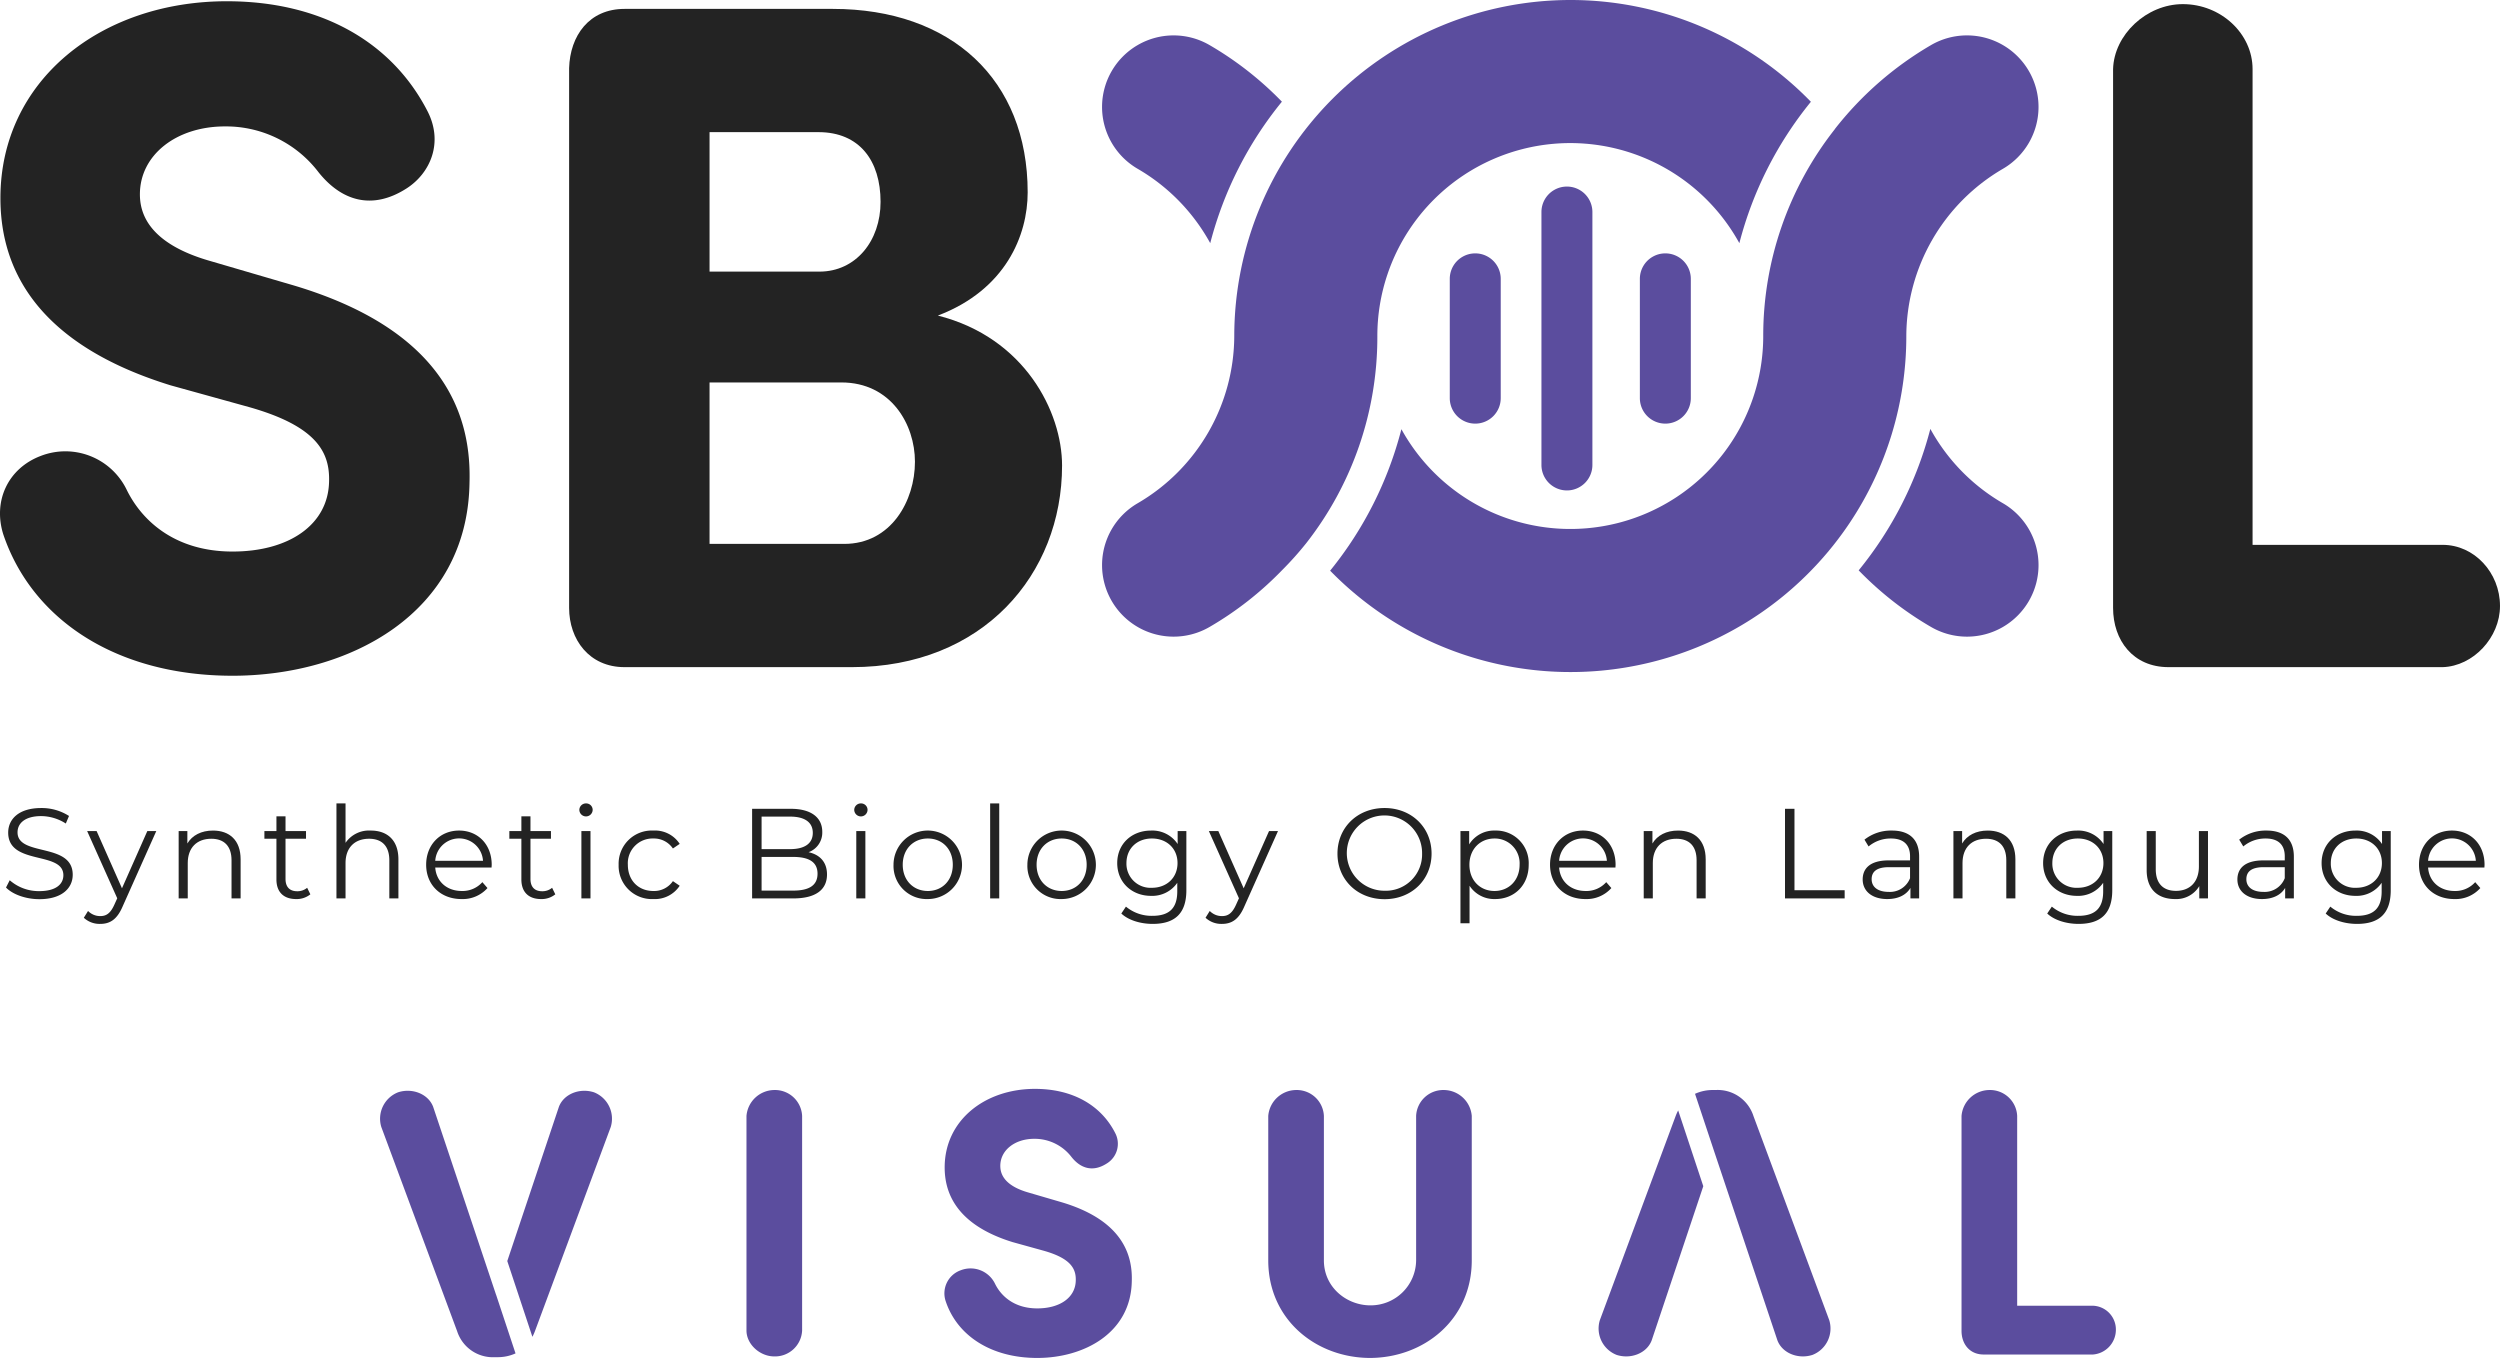 <svg xmlns="http://www.w3.org/2000/svg" viewBox="0 0 668.925 363.346"><defs><style>.cls-1{fill:#232323;}.cls-2{fill:#5b4d9e;}</style></defs><g id="Layer_2" data-name="Layer 2"><g id="Layer_1-2" data-name="Layer 1"><path class="cls-1" d="M10.85,122.013a18.229,18.229,0,0,1,23.005,8.947c3.835,7.926,12.525,16.616,28.373,16.616,15.083,0,25.563-7.157,25.819-18.662.256-7.922-3.322-14.827-21.216-19.939l-21.216-5.88C6.759,91.083.114,68.842.114,52.995c0-31.443,26.84-52.659,60.581-52.659,25.307,0,44.224,10.992,53.683,29.398,4.343,8.434.765,16.616-5.624,20.703-9.203,5.88-17.385,3.326-23.517-4.343a31.118,31.118,0,0,0-25.05-12.269c-13.038,0-22.753,7.666-22.753,18.149,0,4.599,1.789,13.034,18.918,17.893l20.959,6.133c42.691,12.273,48.824,36.299,48.315,53.171-.512,35.022-32.212,51.638-63.398,51.638-31.183,0-53.679-15.083-61.349-37.832C-1.931,134.026,2.16,125.336,10.85,122.013Z"/><path class="cls-1" d="M167.101,178.507c-9.455,0-14.823-7.413-14.823-15.848V18.229c.252-8.69,5.368-15.848,14.823-15.848h55.729c31.695,0,52.146,18.914,52.146,49.08,0,11.504-5.88,26.075-24.03,32.976,23.265,5.88,33.232,25.819,33.232,40.133,0,29.141-21.216,53.936-56.237,53.936ZM219.252,72.677c9.711,0,16.36-8.178,16.36-18.662,0-10.988-5.624-18.658-16.616-18.658H189.854V72.677Zm-29.398,29.654v43.2h36.042c12.525,0,18.918-11.504,18.918-21.984,0-9.967-6.393-21.216-19.682-21.216Z"/><path class="cls-1" d="M602.72,145.787h50.869c8.434,0,15.335,7.413,15.335,16.36,0,8.434-7.157,16.104-15.335,16.36H580.223c-9.459,0-14.827-7.157-14.827-15.848V18.485c.256-9.203,8.947-17.381,18.662-17.381,10.224,0,18.662,7.922,18.662,17.381Z"/><path class="cls-1" d="M1.609,237.477l.994-1.952a11.777,11.777,0,0,0,7.913,2.912c4.487,0,6.44-1.885,6.44-4.248,0-6.577-14.764-2.535-14.764-11.407,0-3.527,2.74-6.577,8.838-6.577a13.542,13.542,0,0,1,7.433,2.123L17.607,220.35a12.343,12.343,0,0,0-6.577-1.987c-4.385,0-6.337,1.952-6.337,4.349,0,6.577,14.764,2.604,14.764,11.34,0,3.527-2.809,6.542-8.941,6.542C6.92,240.594,3.391,239.326,1.609,237.477Z"/><path class="cls-1" d="M41.817,222.371l-9.009,20.177c-1.508,3.527-3.426,4.659-5.995,4.659a6.167,6.167,0,0,1-4.385-1.644l1.131-1.816a4.503,4.503,0,0,0,3.288,1.37c1.61,0,2.706-.753,3.734-3.014l.788-1.747-8.05-17.984h2.534l6.783,15.311,6.782-15.311Z"/><path class="cls-1" d="M64.383,229.941V240.389H61.951V230.18c0-3.801-1.987-5.755-5.412-5.755-3.871,0-6.303,2.399-6.303,6.508v9.455H47.803V222.371h2.329V225.693c1.302-2.192,3.734-3.46,6.851-3.46C61.368,222.233,64.383,224.768,64.383,229.941Z"/><path class="cls-1" d="M83.042,239.293a5.794,5.794,0,0,1-3.802,1.268c-3.392,0-5.276-1.918-5.276-5.242V224.425H70.745v-2.055H73.965V218.432h2.432v3.939h5.481v2.055H76.396V235.182c0,2.123,1.096,3.288,3.118,3.288a4.023,4.023,0,0,0,2.672-.925Z"/><path class="cls-1" d="M106.604,229.941V240.389h-2.432V230.18c0-3.801-1.986-5.755-5.413-5.755-3.87,0-6.303,2.399-6.303,6.508v9.455H90.024v-25.417H92.456v10.55a7.616,7.616,0,0,1,6.748-3.288C103.589,222.233,106.604,224.768,106.604,229.941Z"/><path class="cls-1" d="M131.532,232.134H116.459c.274,3.768,3.151,6.268,7.091,6.268a7.099,7.099,0,0,0,5.515-2.364l1.37,1.577a8.87,8.87,0,0,1-6.954,2.946c-5.619,0-9.455-3.837-9.455-9.181,0-5.343,3.734-9.146,8.804-9.146s8.735,3.734,8.735,9.146C131.565,231.586,131.532,231.86,131.532,232.134Zm-15.072-1.816h12.777a6.402,6.402,0,0,0-12.777,0Z"/><path class="cls-1" d="M148.582,239.293a5.796,5.796,0,0,1-3.802,1.268c-3.391,0-5.276-1.918-5.276-5.242V224.425H136.285v-2.055h3.22V218.432h2.433v3.939h5.481v2.055h-5.481V235.182c0,2.123,1.096,3.288,3.117,3.288a4.021,4.021,0,0,0,2.672-.925Z"/><path class="cls-1" d="M155.016,216.683a1.755,1.755,0,0,1,1.781-1.712,1.727,1.727,0,0,1,1.781,1.678,1.781,1.781,0,0,1-3.563.034Zm.548,5.688h2.433V240.389H155.564Z"/><path class="cls-1" d="M165.527,231.379a8.869,8.869,0,0,1,9.284-9.146,7.869,7.869,0,0,1,7.056,3.563l-1.816,1.234a6.124,6.124,0,0,0-5.24-2.673,6.621,6.621,0,0,0-6.817,7.023c0,4.248,2.878,7.023,6.817,7.023a6.092,6.092,0,0,0,5.24-2.638l1.816,1.234a7.944,7.944,0,0,1-7.056,3.563A8.898,8.898,0,0,1,165.527,231.379Z"/><path class="cls-1" d="M221.282,233.983c0,4.075-3.014,6.406-9.009,6.406H201.242V216.411h10.345c5.344,0,8.427,2.26,8.427,6.165a5.569,5.569,0,0,1-3.666,5.447C219.433,228.707,221.282,230.728,221.282,233.983ZM203.778,218.499v8.702h7.639c3.837,0,6.063-1.473,6.063-4.351s-2.227-4.351-6.063-4.351Zm14.97,15.279c0-3.117-2.295-4.489-6.509-4.489h-8.461v9.01h8.461C216.453,238.299,218.747,236.929,218.747,233.778Z"/><path class="cls-1" d="M228.568,216.683a1.755,1.755,0,0,1,1.781-1.712,1.727,1.727,0,0,1,1.781,1.678,1.781,1.781,0,0,1-3.563.034Zm.548,5.688h2.433V240.389h-2.433Z"/><path class="cls-1" d="M239.079,231.379a9.164,9.164,0,1,1,9.181,9.181A8.863,8.863,0,0,1,239.079,231.379Zm15.861,0c0-4.213-2.843-7.023-6.68-7.023s-6.715,2.809-6.715,7.023c0,4.215,2.878,7.023,6.715,7.023S254.94,235.594,254.94,231.379Z"/><path class="cls-1" d="M264.934,214.972h2.433v25.417h-2.433Z"/><path class="cls-1" d="M274.897,231.379a9.164,9.164,0,1,1,9.181,9.181A8.863,8.863,0,0,1,274.897,231.379Zm15.861,0c0-4.213-2.843-7.023-6.68-7.023s-6.715,2.809-6.715,7.023c0,4.215,2.878,7.023,6.715,7.023S290.758,235.594,290.758,231.379Z"/><path class="cls-1" d="M317.435,222.371v15.826c0,6.2-3.049,9.01-9.01,9.01-3.288,0-6.508-.994-8.393-2.776l1.234-1.849a10.722,10.722,0,0,0,7.091,2.466c4.555,0,6.645-2.09,6.645-6.543v-2.295a8.108,8.108,0,0,1-7.023,3.494c-5.138,0-9.043-3.596-9.043-8.769,0-5.172,3.905-8.7,9.043-8.7a8.131,8.131,0,0,1,7.125,3.598v-3.46Zm-2.364,8.563c0-3.904-2.877-6.577-6.851-6.577s-6.817,2.673-6.817,6.577a6.442,6.442,0,0,0,6.817,6.612C312.193,237.546,315.071,234.839,315.071,230.933Z"/><path class="cls-1" d="M341.951,222.371l-9.008,20.177c-1.508,3.527-3.426,4.659-5.995,4.659a6.167,6.167,0,0,1-4.385-1.644l1.131-1.816a4.503,4.503,0,0,0,3.288,1.37c1.61,0,2.706-.753,3.734-3.014l.788-1.747-8.05-17.984h2.534l6.783,15.311,6.782-15.311Z"/><path class="cls-1" d="M357.866,228.4c0-6.989,5.345-12.196,12.606-12.196,7.194,0,12.572,5.173,12.572,12.196s-5.378,12.194-12.572,12.194C363.211,240.594,357.866,235.387,357.866,228.4Zm22.643,0a10.072,10.072,0,1,0-10.037,9.934A9.713,9.713,0,0,0,380.509,228.4Z"/><path class="cls-1" d="M409.032,231.379c0,5.481-3.837,9.181-8.974,9.181a7.87,7.87,0,0,1-6.851-3.563v10.037h-2.433V222.371h2.33v3.563a7.849,7.849,0,0,1,6.954-3.7A8.717,8.717,0,0,1,409.032,231.379Zm-2.433,0a6.636,6.636,0,0,0-6.713-7.023c-3.837,0-6.715,2.845-6.715,7.023,0,4.215,2.878,7.023,6.715,7.023C403.687,238.401,406.599,235.594,406.599,231.379Z"/><path class="cls-1" d="M432.248,232.134H417.176c.274,3.768,3.151,6.268,7.091,6.268a7.097,7.097,0,0,0,5.514-2.364l1.37,1.577a8.87,8.87,0,0,1-6.954,2.946c-5.619,0-9.455-3.837-9.455-9.181,0-5.343,3.734-9.146,8.805-9.146,5.069,0,8.734,3.734,8.734,9.146C432.282,231.586,432.248,231.86,432.248,232.134Zm-15.072-1.816h12.777a6.402,6.402,0,0,0-12.777,0Z"/><path class="cls-1" d="M456.391,229.941V240.389h-2.433V230.18c0-3.801-1.987-5.755-5.412-5.755-3.872,0-6.303,2.399-6.303,6.508v9.455H439.811V222.371h2.33V225.693c1.301-2.192,3.732-3.46,6.851-3.46C453.377,222.233,456.391,224.768,456.391,229.941Z"/><path class="cls-1" d="M477.614,216.411h2.535v21.786h13.426v2.192H477.614Z"/><path class="cls-1" d="M513.504,229.222v11.167h-2.329v-2.809c-1.096,1.851-3.221,2.981-6.2,2.981-4.077,0-6.577-2.123-6.577-5.242,0-2.774,1.78-5.103,6.954-5.103h5.72v-1.096c0-3.083-1.747-4.763-5.104-4.763a9.18,9.18,0,0,0-5.994,2.125l-1.096-1.816a11.439,11.439,0,0,1,7.33-2.433C510.866,222.233,513.504,224.563,513.504,229.222Zm-2.433,5.755v-2.947h-5.652c-3.494,0-4.623,1.372-4.623,3.221,0,2.09,1.678,3.391,4.556,3.391A5.762,5.762,0,0,0,511.071,234.977Z"/><path class="cls-1" d="M539.258,229.941V240.389H536.825V230.18c0-3.801-1.987-5.755-5.412-5.755-3.872,0-6.303,2.399-6.303,6.508v9.455H522.677V222.371h2.33V225.693c1.301-2.192,3.732-3.46,6.851-3.46C536.243,222.233,539.258,224.768,539.258,229.941Z"/><path class="cls-1" d="M565.178,222.371v15.826c0,6.2-3.05,9.01-9.01,9.01-3.288,0-6.508-.994-8.393-2.776l1.234-1.849a10.719,10.719,0,0,0,7.09,2.466c4.556,0,6.646-2.09,6.646-6.543v-2.295a8.107,8.107,0,0,1-7.023,3.494c-5.138,0-9.043-3.596-9.043-8.769,0-5.172,3.905-8.7,9.043-8.7a8.131,8.131,0,0,1,7.125,3.598v-3.46Zm-2.364,8.563c0-3.904-2.878-6.577-6.851-6.577-3.974,0-6.817,2.673-6.817,6.577a6.441,6.441,0,0,0,6.817,6.612C559.936,237.546,562.814,234.839,562.814,230.933Z"/><path class="cls-1" d="M590.792,222.371V240.389h-2.33v-3.288a7.165,7.165,0,0,1-6.474,3.46c-4.59,0-7.604-2.569-7.604-7.742V222.371h2.433v10.207c0,3.837,1.987,5.79,5.412,5.79,3.768,0,6.131-2.433,6.131-6.543v-9.454Z"/><path class="cls-1" d="M613.767,229.222v11.167h-2.33v-2.809c-1.096,1.851-3.22,2.981-6.199,2.981-4.077,0-6.577-2.123-6.577-5.242,0-2.774,1.78-5.103,6.954-5.103h5.72v-1.096c0-3.083-1.747-4.763-5.103-4.763a9.181,9.181,0,0,0-5.995,2.125l-1.096-1.816a11.439,11.439,0,0,1,7.33-2.433C611.129,222.233,613.767,224.563,613.767,229.222Zm-2.433,5.755v-2.947H605.683c-3.495,0-4.625,1.372-4.625,3.221,0,2.09,1.678,3.391,4.556,3.391A5.762,5.762,0,0,0,611.334,234.977Z"/><path class="cls-1" d="M639.69,222.371v15.826c0,6.2-3.05,9.01-9.01,9.01-3.288,0-6.508-.994-8.393-2.776l1.234-1.849a10.722,10.722,0,0,0,7.09,2.466c4.556,0,6.646-2.09,6.646-6.543v-2.295a8.108,8.108,0,0,1-7.023,3.494c-5.138,0-9.043-3.596-9.043-8.769,0-5.172,3.905-8.7,9.043-8.7a8.131,8.131,0,0,1,7.125,3.598v-3.46Zm-2.364,8.563c0-3.904-2.878-6.577-6.851-6.577-3.974,0-6.817,2.673-6.817,6.577a6.441,6.441,0,0,0,6.817,6.612C634.448,237.546,637.326,234.839,637.326,230.933Z"/><path class="cls-1" d="M664.756,232.134h-15.072c.274,3.768,3.151,6.268,7.09,6.268a7.101,7.101,0,0,0,5.516-2.364l1.37,1.577a8.87,8.87,0,0,1-6.954,2.946c-5.619,0-9.455-3.837-9.455-9.181,0-5.343,3.734-9.146,8.805-9.146,5.069,0,8.734,3.734,8.734,9.146C664.79,231.586,664.756,231.86,664.756,232.134Zm-15.072-1.816h12.777a6.402,6.402,0,0,0-12.777,0Z"/><path class="cls-2" d="M535.896,134.638a51.739,51.739,0,0,1-19.394-19.88,99.248,99.248,0,0,1-19.176,37.851,89.547,89.547,0,0,0,19.394,15.165A19.142,19.142,0,1,0,535.896,134.638Z"/><polygon class="cls-2" points="510.073 89.905 510.073 89.91 510.073 89.915 510.074 89.91 510.073 89.905"/><path class="cls-2" d="M323.609,12.047A19.142,19.142,0,0,0,304.433,45.184a51.736,51.736,0,0,1,19.389,19.878,99.252,99.252,0,0,1,19.177-37.852A89.541,89.541,0,0,0,323.609,12.047Z"/><polygon class="cls-2" points="471.789 89.913 471.789 89.91 471.789 89.906 471.789 89.91 471.789 89.913"/><path class="cls-2" d="M420.164,0a90.012,90.012,0,0,0-89.912,89.91,51.99,51.99,0,0,1-25.818,44.727,19.142,19.142,0,1,0,19.175,33.137A89.544,89.544,0,0,0,343,152.61a86.257,86.257,0,0,0,6.48-7.238,89.412,89.412,0,0,0,19.057-55.335,51.616,51.616,0,0,1,96.862-24.975A99.214,99.214,0,0,1,484.54,27.234,89.629,89.629,0,0,0,420.164,0Z"/><path class="cls-2" d="M510.073,89.905a51.99,51.99,0,0,1,25.82-44.722,19.142,19.142,0,0,0-19.175-33.137,90.423,90.423,0,0,0-25.787,22.505l.014.018A89.358,89.358,0,0,0,471.789,89.905h-0v.005a51.614,51.614,0,0,1-96.817,24.927,99.206,99.206,0,0,1-19.068,37.86A89.842,89.842,0,0,0,510.073,89.91"/><path class="cls-2" d="M419.26,131.226a6.818,6.818,0,0,1-6.817-6.817V56.736a6.817,6.817,0,1,1,13.635,0v67.672A6.818,6.818,0,0,1,419.26,131.226Z"/><path class="cls-2" d="M394.732,113.349a6.818,6.818,0,0,1-6.817-6.817V74.613a6.817,6.817,0,0,1,13.635,0v31.919A6.818,6.818,0,0,1,394.732,113.349Z"/><path class="cls-2" d="M445.595,113.349a6.818,6.818,0,0,1-6.817-6.817V74.613a6.817,6.817,0,0,1,13.635,0v31.919A6.818,6.818,0,0,1,445.595,113.349Z"/><path class="cls-2" d="M214.623,356.003a7.261,7.261,0,0,1-7.443,6.934c-3.876,0-7.445-3.262-7.445-6.934v-57.411a7.544,7.544,0,0,1,7.445-6.934,7.261,7.261,0,0,1,7.443,6.934Z"/><path class="cls-2" d="M257.047,339.891a7.273,7.273,0,0,1,9.178,3.57c1.531,3.161,4.997,6.628,11.319,6.628,6.017,0,10.198-2.855,10.299-7.445.101-3.161-1.326-5.914-8.464-7.954l-8.463-2.346c-15.5-4.793-18.152-13.663-18.152-19.987,0-12.542,10.707-21.006,24.167-21.006,10.096,0,17.643,4.385,21.416,11.727a6.173,6.173,0,0,1-2.244,8.26c-3.672,2.346-6.934,1.326-9.381-1.733a12.415,12.415,0,0,0-9.993-4.894c-5.2,0-9.077,3.059-9.077,7.24,0,1.835.714,5.2,7.546,7.139l8.363,2.447c17.029,4.894,19.476,14.48,19.273,21.211-.205,13.969-12.85,20.599-25.29,20.599s-21.414-6.017-24.473-15.092A6.554,6.554,0,0,1,257.047,339.891Z"/><path class="cls-2" d="M366.674,363.346c-14.48,0-27.328-10.198-27.328-26.105V298.592a7.544,7.544,0,0,1,7.443-6.934,7.261,7.261,0,0,1,7.445,6.934v38.649c0,7.24,6.119,12.033,12.44,12.033a12.152,12.152,0,0,0,12.237-12.033V298.592a7.261,7.261,0,0,1,7.445-6.934,7.544,7.544,0,0,1,7.443,6.934v38.649c0,15.907-12.848,26.105-27.328,26.105Z"/><path class="cls-2" d="M539.735,349.375h20.293a6.364,6.364,0,0,1,6.117,6.526,6.647,6.647,0,0,1-6.117,6.526H530.76c-3.773,0-5.914-2.855-5.914-6.322V298.592a7.545,7.545,0,0,1,7.445-6.934,7.261,7.261,0,0,1,7.445,6.934Z"/><path class="cls-2" d="M132.727,346.4l-.005.015-16.826-50.273c-1.326-3.467-5.608-5.099-9.381-3.875a7.586,7.586,0,0,0-4.487,9.28l20.293,54.658a10.04,10.04,0,0,0,10.095,6.934h.612a11.452,11.452,0,0,0,4.912-1.012Z"/><path class="cls-2" d="M158.929,292.268c-3.773-1.224-8.055.408-9.381,3.875l-13.815,41.278,6.72,20.273a13.612,13.612,0,0,0,.671-1.488l20.293-54.658A7.586,7.586,0,0,0,158.929,292.268Z"/><path class="cls-2" d="M449.028,297.115a13.605,13.605,0,0,0-.666,1.477l-20.293,54.658a7.586,7.586,0,0,0,4.487,9.28c3.773,1.224,8.055-.408,9.381-3.875l13.811-41.265Z"/><path class="cls-2" d="M489.456,353.249l-20.293-54.658a10.04,10.04,0,0,0-10.095-6.934h-.612a11.45,11.45,0,0,0-4.92,1.015l5.226,15.71,16.826,50.272c1.326,3.467,5.608,5.099,9.381,3.875A7.586,7.586,0,0,0,489.456,353.249Z"/></g></g></svg>